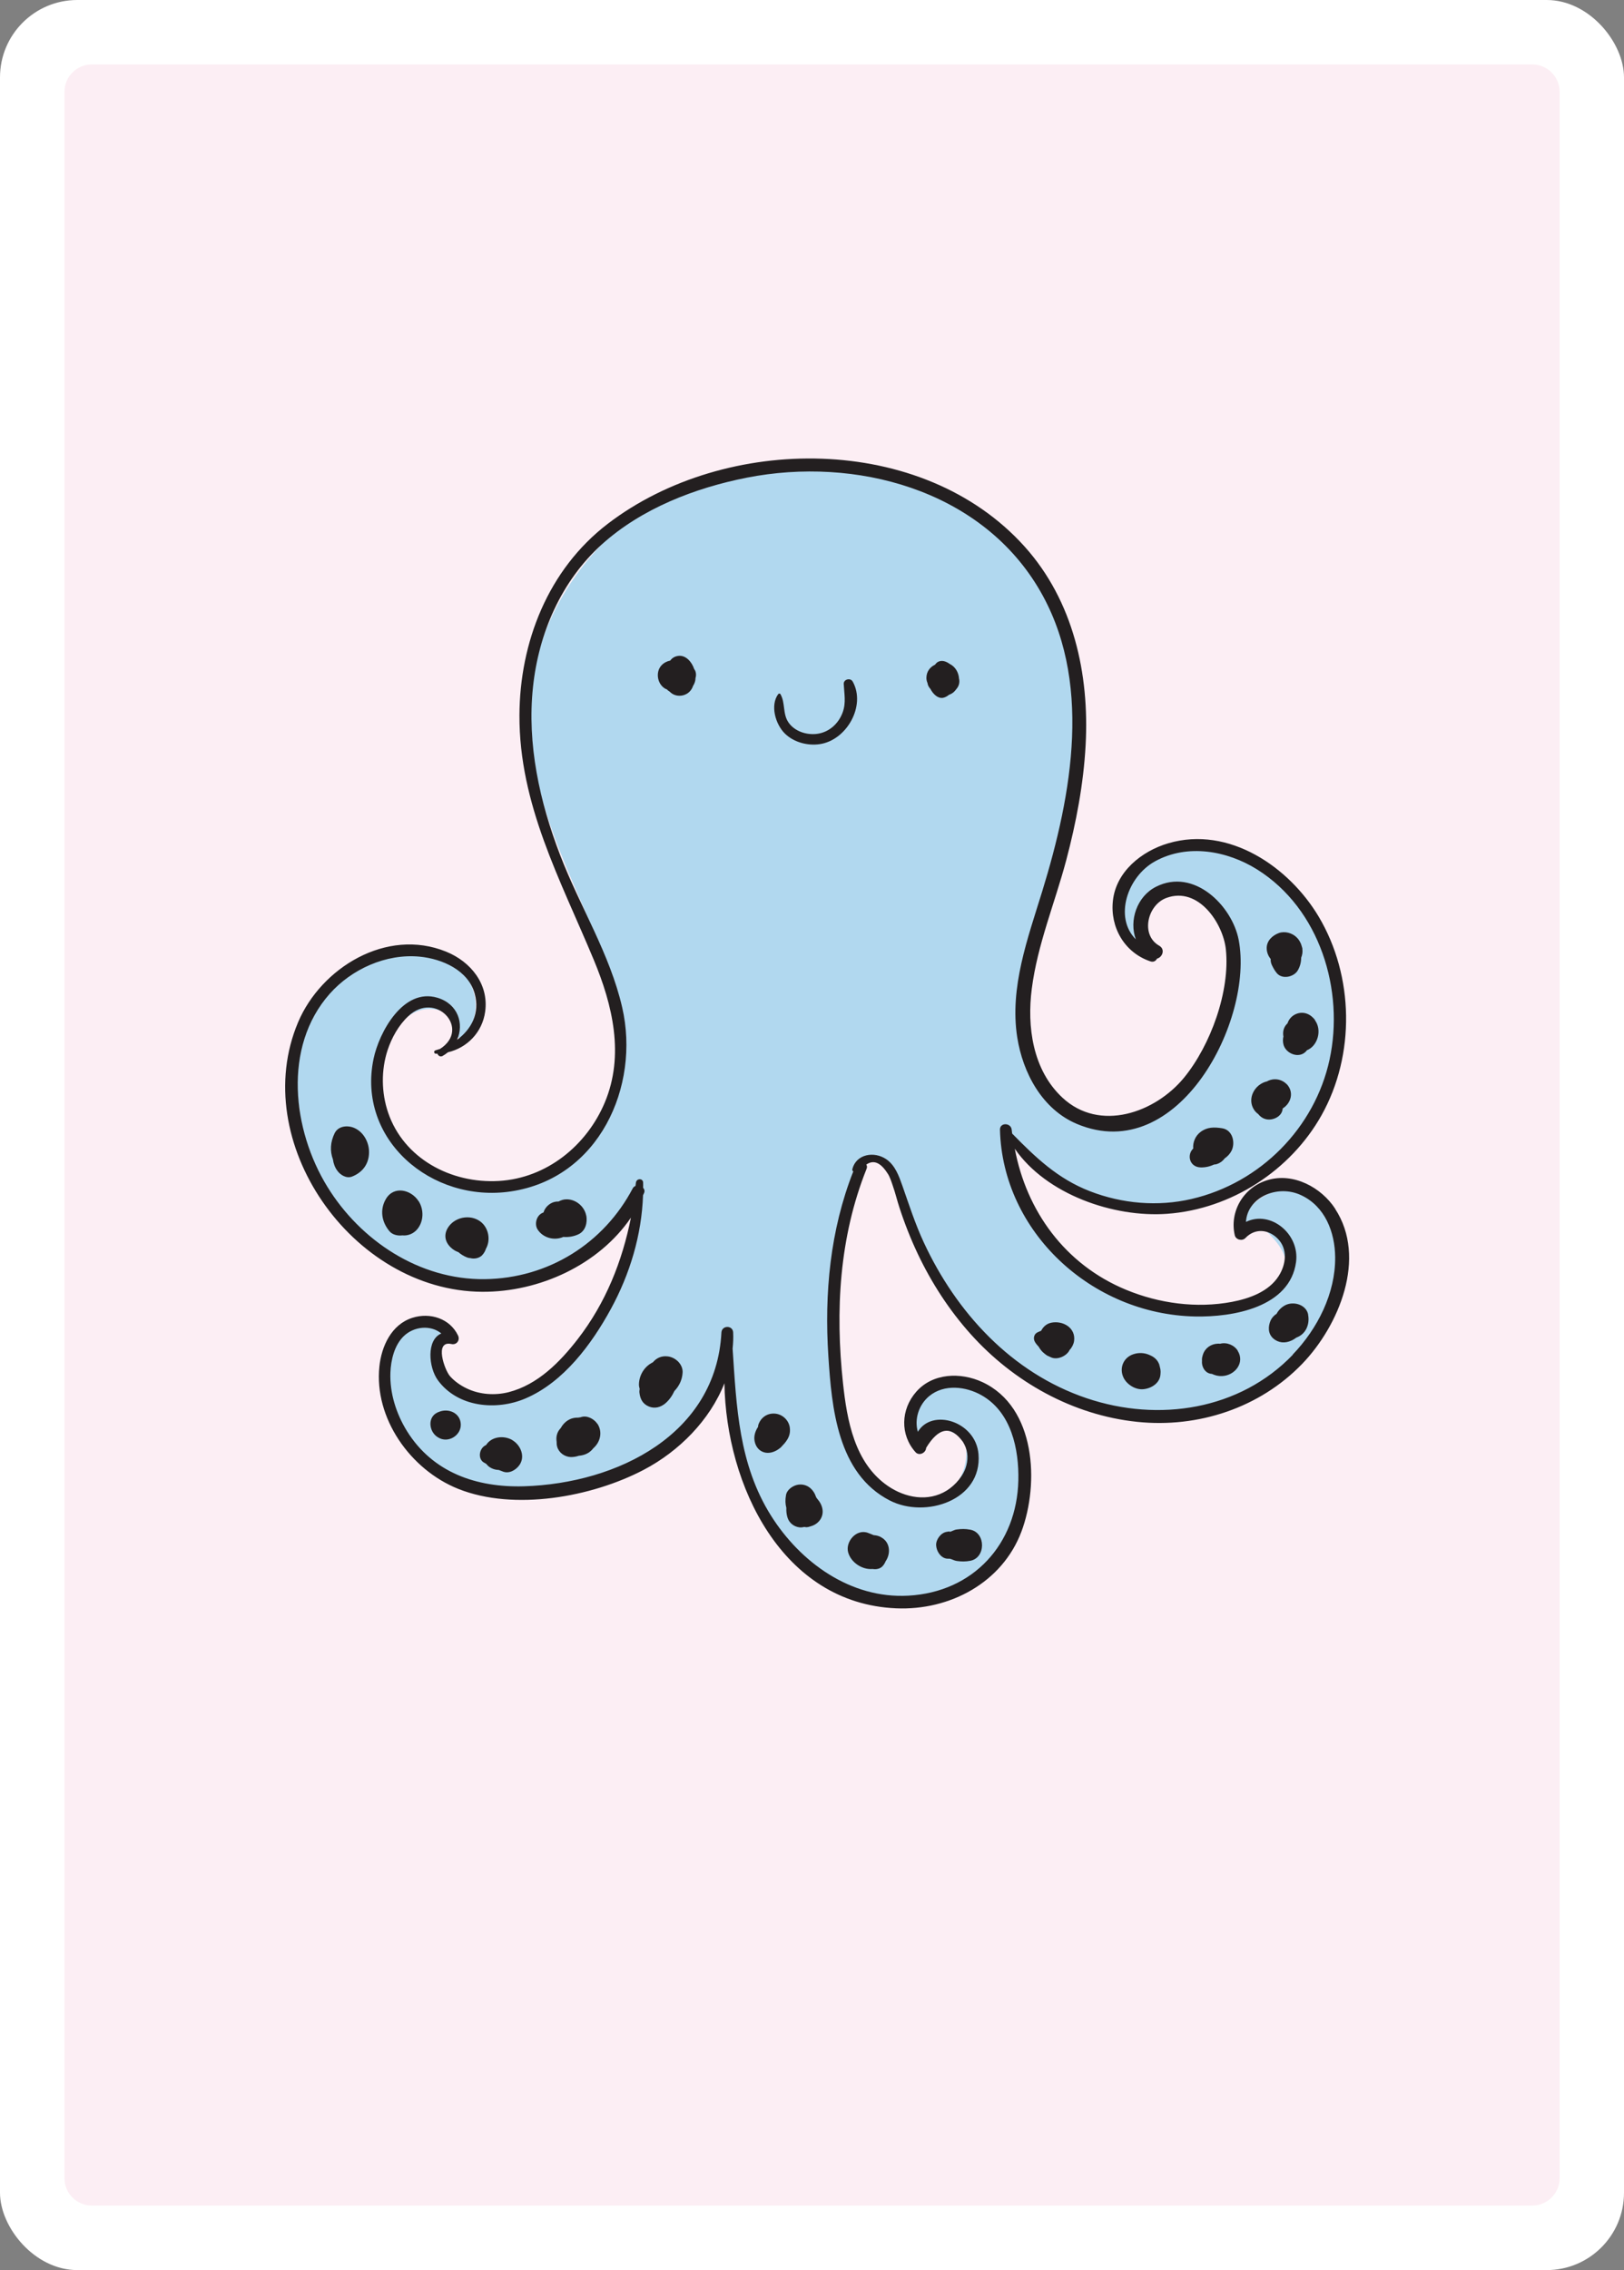 <?xml version="1.0" encoding="UTF-8"?><svg id="Layer_2" xmlns="http://www.w3.org/2000/svg" width="178.58" height="249.45" viewBox="0 0 178.58 249.45"><rect x="0" y="0" width="178.58" height="249.45" fill="#808080" stroke="none"/><defs><style>.cls-1{fill:#fff;}.cls-2{fill:#fceef4;}.cls-3{fill:#b1d8ef;}.cls-4{fill:#231f20;}</style></defs><g id="cartes-couleurs"><g id="card-bg"><rect id="bg" class="cls-1" width="178.58" height="249.45" rx="8.5" ry="8.5"/><path id="fg" class="cls-2" d="M171.5,58.26V10.09c0-1.66-1.35-3.01-3.01-3.01H10.09c-1.66,0-3,1.35-3,3.01V239.35c0,1.66,1.34,3.01,3,3.01H168.49c1.66,0,3.01-1.35,3.01-3.01V91.4m0-.01V58.29M29.01,44.95s.01-.03,.02-.04c-.01,.02-.02,.04-.02,.06"/></g></g><g id="cartes"><g id="octopus"><path class="cls-3" d="M137.6,132.53c-.2,.07-.37,.2-.47,.38-.11,.18-.22,.37-.32,.55-.51,.86,.79,1.94,1.46,1.1,.04-.05,.07-.08,.11-.12,1.83,1.79,3.85,3.4,2.75,6.43-.76,2.09-4.5,3.01-6.36,3.37-.81,.15-1.58,.24-2.32,.29-4.8-.52-9.47-2.01-13.48-4.76-4.95-3.39-7.26-9.41-8.92-15l.34,.09c.3,.29,.66,.38,.99,.32,.29,.26,.62,.51,1,.77,.11,.07,.22,.12,.33,.15,.72,.78,1.51,1.5,2.35,2.16,8.22,8.77,23.56,3.95,29.68-5.53,4.44-6.86,2.95-17.9-2.74-24.36-.6-.95-1.57-1.76-2.44-2.28-1.86-1.41-4.02-2.37-6.45-2.73-.81-.2-1.61-.29-2.35-.23-2.3,.19-4.59,1.14-6.04,2.95-1.31,1.63-1.31,2.94-1.09,4.42-.06,.03-.11,.08-.12,.16-.19,1.16,.02,1.77,.62,2.82,.39,.68,1.39,.33,1.43-.38,.09-1.45-.23-2.55,.21-3.84,.41-.18,.79-.43,1.28-.69,2.54-1.33,5-.6,6.86,1.46,.43,.48,.78,.99,1.09,1.53,.54,5.59-.41,11.87-3.74,16.29-1.96,2.61-5.31,5.98-8.75,6.27-1.83,.15-4.32-1.26-6.46-2.49-.04-.19-.11-.39-.25-.58-4.69-6.38-4.12-12.51-1.91-19.68,1.05-3.41,2.48-6.96,2.77-10.53,2.06-5.51,2.68-11.54,1.55-17.07-2.2-10.81-10.47-18.81-20.63-20.98-2.52-1.56-6.63-1.95-9.74-1.35-13.24-2.07-26.87,9.65-29.13,22.46-1.55,8.74,1.35,16.33,4.78,24.25,.85,1.95,1.66,3.91,2.47,5.87-.06,.12-.09,.27-.06,.42,1.52,7.67,4.81,15.11-1.59,21.72-3.97,4.09-9.37,5.22-14.37,3.97-1.78-1.02-3.61-2-5.39-3.01-.94-1.26-1.83-2.45-2.43-3.83-.07-.87-.2-1.72-.21-2.35-.03-1.83,.09-3.64,.29-5.45,1.27-3.26,3.94-6.03,7.59-3.83-.03,.39,0,.7,.11,1.79,.04,.48,.62,.78,1.01,.41,2.04-1.98,1.74-5.29-.29-7.27-2.69-2.62-7.02-2.15-10.2-.87-6.87,2.77-8.82,9.71-7.47,16.19,.74,12.46,14.47,22.7,26.78,17.64,4.42-1.81,7.91-4.45,10.67-7.82-.72,3.93-1.42,7.81-3.19,11.52-.6,.81-1.11,1.73-1.56,2.73-.75,1.08-1.66,2.16-2.68,3.17-.9,.69-1.79,1.45-2.65,2.23-4.78,3.41-10.44,4.29-12.3-3.13,.39-.05,.75-.29,.97-.61,.11-.15,.21-.31,.32-.46,.34-.49,.11-1.26-.41-1.53l-.51-.27c-.41-.22-.91-.16-1.25,.16l-.12,.11c-.78,.06-2,.29-2.66,1.05-.49,.57-.83,1.22-1.06,1.93-.02,.05-.04,.08-.06,.13-.34,1.06-.49,1.99-.46,2.89-.18,4.45,2.22,8.45,6.55,10.67,6.17,3.15,13.65,1.6,19.56-1.34,4.61-2.29,8.43-5.76,10.8-10.18,.3,2.45,.81,4.88,1.53,7.24,.58,2.83,1.76,5.47,3.24,8.04,.61,1.39,1.31,2.76,2.13,4.1,.38,.62,1.04,.87,1.69,.85,4.27,4.24,10.82,6.21,16.67,3.57,6.12-2.76,9.68-11.7,6.99-17.81-1.3-2.96-3.91-4.5-6.38-4.38-2.15-.31-4.6,.58-5.69,2.31-.47,.75-.08,1.63,.6,2.02-.03,.86,1.39,1.13,1.76,.19,.06-.06,.13-.11,.19-.17,1.24-.04,2.23,.6,3.35,1.18,.16,.08,.33,.13,.48,.15,.03,.69,0,1.39,0,1.76-.13,3.08-2.32,5.18-5.51,5.05-3.5-.14-5.94-2.69-7.76-5.59-2.38-6.22-.71-14.55-1.13-21.38,.8-3.26,1.46-6.55,2.07-9.86,.66-.39,1.33-.76,2.02-.97,.12-.04,.21-.04,.31-.06,.66,.52,1.38,.98,1.94,1.64,.25,.8,.54,1.59,.86,2.37,1.09,4.12,2.54,8.33,4.99,11.67,2.74,3.73,6.77,7.04,10.68,9.56,4.77,3.09,9.95,3.83,14.94,2.87,.27,.06,.56,.06,.88,0,2.05-.47,3.91-1.16,5.66-2.06,.51-.23,1-.48,1.49-.74,5.8-2.03,9.82-9.38,9.49-15.02-.32-5.55-5.68-8.76-9.59-4.81Z"/><g><path class="cls-4" d="M146.82,132.82c-1.53-2.34-4.6-4.01-7.45-3.14-2.65,.8-4.19,3.46-3.59,6.06,.12,.5,.82,.67,1.17,.3,1.04-1.09,2.49-.97,3.52,.04,1.16,1.13,.96,2.84,.15,4.12-1.09,1.73-3.22,2.49-5.16,2.86-3.88,.73-8.01,.17-11.63-1.33-6.74-2.78-10.96-8.69-12.24-15.5,3.47,5.03,10.88,7.58,16.75,7.15,7.06-.51,13.59-4.78,16.98-10.83,3.72-6.64,3.58-15.28-.31-21.82-3.24-5.44-9.85-10.02-16.53-8.07-2.97,.87-5.75,3.14-6.1,6.3-.33,2.92,1.26,5.72,4.12,6.68,.35,.12,.6-.05,.73-.3,.6-.15,.93-1.03,.24-1.42-2.08-1.18-1.3-4.48,.79-5.25,3.53-1.3,6.25,2.82,6.54,5.66,.48,4.59-1.68,10.52-4.59,14.08-3.16,3.86-9.28,6.04-13.39,2.2-3.27-3.05-3.9-7.8-3.36-11.97,.62-4.83,2.53-9.4,3.78-14.09,1.1-4.15,1.91-8.4,2.14-12.69,.42-7.8-1.33-15.81-6.71-21.8-11.24-12.5-32.88-12.41-45.84-2.5-6.57,5.03-9.68,13.03-9.71,21.05-.03,9.8,4.49,18.02,8.16,26.83,2.09,5.01,3.41,10.52,1.22,15.72-1.97,4.68-6.35,8.3-11.64,8.61-5.28,.31-10.47-2.48-12.18-7.51-.75-2.2-.78-4.69-.05-6.89,.45-1.35,1.2-2.7,2.25-3.69,3.04-2.89,6.94,1.39,3.51,3.58-.17,.06-.34,.11-.51,.16-.21,.06-.17,.37,.05,.37,.06,0,.11-.01,.17-.01,.07,.22,.31,.4,.58,.25,.21-.12,.4-.26,.58-.4,2.13-.5,3.78-2.21,4.09-4.46,.42-3-1.56-5.49-4.3-6.6-6.56-2.66-13.75,1.8-16.27,7.76-5.53,13.07,5.88,29.53,20.24,29.62,6.31,.04,12.84-2.98,16.36-8.15-.96,4.81-2.77,9.37-5.85,13.35-1.94,2.5-4.39,5.01-7.6,5.83-1.5,.38-3.19,.27-4.6-.41-.68-.32-1.34-.78-1.84-1.34-.6-.67-1.77-3.97,.15-3.54,.58,.13,.97-.43,.73-.93-.88-1.86-3.06-2.58-5.03-1.95-2.31,.74-3.39,3.14-3.62,5.34-.6,5.67,3.39,11.35,8.68,13.46,6.15,2.45,14.68,.89,20.37-2.09,3.9-2.04,7.29-5.46,8.89-9.52,.18,11.2,6.32,24.19,18.87,24.73,5.95,.26,11.69-2.85,13.79-8.43,1.97-5.25,1.61-13.69-4.3-16.43-2.4-1.11-5.47-1-7.28,1.08-1.69,1.93-1.78,4.71-.07,6.62,.41,.46,1.15,.07,1.17-.47,1.37-2.26,2.72-2.48,4.04-.67,.5,.8,.63,1.67,.38,2.61-.28,1.1-1.19,2.15-2.15,2.75-2.06,1.28-4.57,.8-6.47-.5-3.68-2.52-4.5-7.22-4.94-11.28-.86-7.96-.42-16.06,2.59-23.57,.08-.19,.05-.35-.03-.47,.79-.55,1.56-.24,2.32,.94,.27,.37,.44,.94,.59,1.37,.28,.79,.47,1.61,.73,2.4,.57,1.75,1.25,3.48,2.04,5.14,1.51,3.17,3.44,6.15,5.8,8.78,4.68,5.22,11.19,8.9,18.31,9.64,6.71,.7,13.48-1.54,18.14-6.37,4.05-4.2,7.15-11.65,3.63-17.03Zm-4.65,16.04c-5.84,6.08-14.76,7.45-22.66,4.79-8.3-2.79-14.36-9.46-17.92-17.11-.95-2.04-1.62-4.13-2.36-6.24-.37-1.05-.79-2.24-1.76-2.91-1.34-.92-3.32-.58-3.74,1.07-.03,.13,.02,.21,.1,.26-2.55,6.47-3.19,13.41-2.74,20.31,.37,5.64,.99,12.91,6.77,15.86,3.9,1.99,10.15-.02,9.74-5.09-.29-3.62-5.12-5.09-6.67-2.46-.4-1.38,.09-2.97,1.25-3.93,1.64-1.35,4.03-1.07,5.76-.09,3.28,1.86,4.12,5.94,4.04,9.36-.16,6.95-4.92,12.27-12.11,12.66-6.36,.35-11.87-3.69-15.08-8.78-3.57-5.68-3.8-11.97-4.23-18.37,.06-.58,.09-1.17,.06-1.77-.03-.81-1.24-.81-1.29,0-.58,11.15-11.38,16.58-21.7,16.9-5.24,.16-10.05-1.52-12.87-6.05-1.19-1.92-1.91-4.18-1.83-6.43,.05-1.37,.43-3.01,1.46-4.01,1.13-1.1,2.99-1.26,4.14-.3-1.66,.69-1.41,3.74-.37,5.15,2.18,2.96,6.41,3.36,9.62,1.99,4.2-1.79,7.28-5.97,9.38-9.81,2.11-3.86,3.4-8.15,3.55-12.52,.04-.09,.08-.17,.12-.26,.09-.22,.02-.42-.11-.56,0-.19,.01-.38,0-.57-.01-.5-.73-.48-.79,0-.01,.12-.03,.25-.05,.37-.12,.05-.23,.12-.3,.26-3.17,6.03-9.26,9.89-16.27,9.98-7.2,.09-13.69-4.26-17.31-10.15-3.83-6.21-4.93-15.35,.25-21.2,2.4-2.71,6.19-4.44,9.89-4.09,2.5,.24,5.35,1.5,6.06,4.07,.59,2.13-.36,3.91-1.94,5.07,.78-1.74,.13-3.93-2.15-4.62-3.78-1.14-6.43,3.82-7.03,6.7-1.86,8.85,6.35,15.88,15.09,14.58,9.72-1.44,14.24-11.56,12.25-20.21-1.35-5.89-4.67-11.13-6.82-16.74-2.26-5.87-3.66-12.19-2.99-18.48,.62-5.88,3.09-11.63,7.58-15.68,4.37-3.93,10.21-6.2,15.97-7.33,11.93-2.33,25.48,1.32,31.96,12.02,6.12,10.11,3.76,22.81,.49,33.43-1.59,5.17-3.61,10.58-2.75,16.06,.61,3.88,2.73,7.91,6.58,9.52,11.15,4.66,19.46-11.44,17.77-20.23-.72-3.75-4.92-7.95-9.09-5.84-2.12,1.07-2.98,3.73-2.22,5.78-2.43-2.41-.93-6.92,2.14-8.59,3.55-1.94,7.91-1.15,11.2,.91,6.92,4.34,9.61,13.3,7.96,20.91-1.62,7.45-7.57,13.54-15.18,15.3-3.71,.86-7.62,.52-11.16-.85-3.55-1.37-6-3.73-8.56-6.34-.02-.14-.04-.28-.05-.42-.08-.79-1.31-.82-1.29,0,.29,11.22,10.07,20.28,21.44,20.52,4.18,.09,10.45-1,11.12-5.99,.41-3.09-2.82-5.72-5.51-4.4,.16-2.73,3.48-4.14,6.04-2.95,2.67,1.23,3.74,4.09,3.77,6.81,.04,3.98-1.93,7.87-4.67,10.72Z"/><path class="cls-4" d="M76.47,74.55c.07-.22,.09-.46,.03-.69-.04-.15-.1-.26-.17-.35-.25-.76-.9-1.53-1.72-1.44-.42,.05-.71,.24-.91,.52-.36,.07-.69,.24-.95,.51-.68,.72-.49,2.01,.34,2.54,.07,.05,.15,.08,.23,.11,.1,.1,.21,.19,.33,.26,.35,.37,.91,.54,1.48,.39,.56-.15,.92-.55,1.08-1.03,.16-.25,.26-.53,.27-.82Z"/><path class="cls-4" d="M105.46,74.61c-.03-.69-.4-1.35-1.04-1.66-.37-.27-.81-.42-1.21-.25-.17,.07-.29,.2-.39,.34-.54,.25-.95,.75-.95,1.46,0,.2,.05,.39,.12,.55,.03,.26,.16,.47,.32,.65,.29,.56,.81,1.08,1.39,.98,.24-.05,.46-.17,.65-.33,.09-.03,.18-.07,.27-.12,.24-.13,.41-.32,.55-.52,.29-.33,.37-.72,.3-1.1Z"/><path class="cls-4" d="M93.76,74.89c-.24-.44-1-.25-.98,.26,.05,1.08,.27,2.05-.11,3.11-.45,1.26-1.52,2.24-2.9,2.39-1.13,.12-2.39-.3-3.05-1.24-.68-.96-.34-2.16-.9-3.13-.06-.1-.19-.08-.25,0-.9,1.23-.3,3.32,.75,4.34,.98,.95,2.48,1.35,3.83,1.15,2.96-.44,5.09-4.22,3.62-6.87Z"/><path class="cls-4" d="M38.99,123.96c-.74-.34-1.79-.25-2.19,.56-.48,.98-.53,1.96-.19,2.88,.06,.45,.22,.89,.48,1.24,.33,.47,1.01,.89,1.62,.65,1.17-.46,1.86-1.4,1.87-2.65,.02-1.07-.57-2.22-1.59-2.68Z"/><path class="cls-4" d="M46.02,131.98c-.81-1.26-2.72-1.72-3.59-.22-.69,1.18-.46,2.53,.41,3.55,.31,.36,.88,.51,1.4,.44,.63,.07,1.27-.2,1.68-.72,.68-.86,.7-2.13,.11-3.05Z"/><path class="cls-4" d="M52.84,134.24c-1.15-.87-2.94-.5-3.64,.76-.48,.87-.15,1.72,.61,2.28,.19,.14,.39,.24,.59,.31,.28,.24,.6,.45,1,.6,.11,.04,.22,.05,.33,.06,.44,.12,.99,0,1.29-.32,.21-.23,.34-.47,.42-.72,.54-.96,.29-2.29-.6-2.97Z"/><path class="cls-4" d="M64.46,133.57c-.19-1-1.14-1.8-2.18-1.78-.31,0-.6,.1-.86,.24-.3-.01-.6,.05-.89,.23-.4,.25-.65,.59-.76,.97-.05,.02-.11,.04-.16,.07-.64,.31-.86,1.24-.49,1.81,.6,.92,1.82,1.25,2.83,.81,.56,.05,1.15-.05,1.66-.29,.79-.37,1-1.31,.86-2.06Z"/><path class="cls-4" d="M48.19,155.17l-.08,.04c-1.14,.53-.93,2.12,0,2.7l.08,.05c1.07,.66,2.48-.2,2.48-1.39,0-1.3-1.38-1.9-2.48-1.39Z"/><path class="cls-4" d="M56.35,158.25c-.93-.55-2.3-.41-2.9,.54-.78,.32-.98,1.61-.13,1.98,.05,.04,.11,.06,.16,.1,.13,.17,.3,.33,.52,.44,.28,.15,.57,.21,.85,.22,.16,.06,.32,.12,.47,.18,.69,.26,1.42-.19,1.79-.71,.67-.93,.16-2.19-.76-2.74Z"/><path class="cls-4" d="M65.69,156.46c-.36-.54-1.15-.98-1.83-.73-.02,0-.02,0-.03,.01-.09,.01-.18,.02-.26,.04-.85-.03-1.52,.43-1.92,1.16-.4,.4-.53,.96-.44,1.49,0,.18,0,.35,.06,.55,.19,.66,.82,1.11,1.51,1.13,.31,0,.59-.05,.86-.14,.32-.03,.64-.1,.94-.26,.27-.14,.5-.35,.68-.59,.03-.02,.06-.04,.08-.07,.71-.69,.91-1.75,.36-2.59Z"/><path class="cls-4" d="M75.06,150.84c.06-.9-.75-1.68-1.62-1.79-.7-.09-1.26,.18-1.65,.65-.93,.45-1.51,1.4-1.53,2.43,0,.17,.03,.33,.08,.49-.03,.15-.04,.31-.02,.45,.08,.66,.35,1.2,1.02,1.48,.64,.27,1.29,.1,1.81-.33,.44-.37,.77-.85,1.01-1.37,.51-.53,.85-1.2,.9-2.01Z"/><g><path class="cls-4" d="M86.29,158.57s-.02,.03-.04,.05c.06-.07,.06-.08,.04-.05Z"/><path class="cls-4" d="M86.85,156.87c-.12-.84-.85-1.52-1.74-1.54-.83-.02-1.49,.5-1.73,1.27-.02,.06-.01,.13-.02,.19-.29,.43-.46,.95-.4,1.44,.14,1.14,1.14,1.73,2.23,1.25,.25-.11,.47-.26,.68-.44,.05-.05,.35-.39,.42-.46,.43-.53,.65-1.01,.56-1.71Z"/></g><path class="cls-4" d="M90.4,165.64c-.1-.35-.26-.62-.5-.9-.05-.05-.13-.18-.15-.21-.08-.22-.17-.43-.3-.62-.37-.55-.97-.86-1.65-.77-.59,.08-1.27,.54-1.37,1.16-.09,.51-.08,.95,.04,1.4-.02,.35,.02,.7,.12,1.04,.17,.58,.68,1.01,1.29,1.09,.21,.03,.4,0,.58-.04,.07,.01,.13,.03,.2,.03,.17,0,.35-.05,.51-.11,.87-.24,1.5-1.08,1.23-2.06Z"/><path class="cls-4" d="M96.88,168.91c-.26-.14-.53-.2-.81-.22-.2-.09-.4-.16-.6-.24-1.3-.51-2.54,.98-2.2,2.15,.32,1.11,1.55,1.91,2.68,1.81,.41,.07,.84-.02,1.11-.32,.15-.17,.25-.34,.32-.52,.59-.85,.52-2.11-.5-2.65Z"/><path class="cls-4" d="M106.68,168.09c-.52-.1-.96-.09-1.48-.02-.31,.04-.52,.22-.82,.27l.07-.07c-.12,.02-.24,.04-.36,.06-.64,.1-1.18,.86-1.15,1.47,.03,.62,.46,1.36,1.15,1.47,0,0,.31,.02,.35,.01,.26,.06,.49,.21,.77,.25,.52,.07,.95,.08,1.48-.02,1.73-.32,1.73-3.1,0-3.42Z"/><path class="cls-4" d="M115.59,145.35c-.52,.11-.88,.45-1.1,.88-.14,.06-.29,.12-.43,.19-.37,.19-.46,.67-.27,1.01,.11,.21,.27,.39,.43,.56,.18,.32,.39,.57,.66,.77,.04,.04,.09,.07,.14,.11,.03,.02,.05,.04,.08,.05,.04,.03,.08,.06,.13,.09v-.02c.14,.07,.26,.13,.41,.19,.68,.26,1.62-.17,1.95-.78,0-.02,.01-.03,.02-.05,.26-.27,.44-.62,.5-.99,.2-1.45-1.22-2.28-2.53-2.01Z"/><path class="cls-4" d="M127.46,149.96c.24,.52-.01-.13-.12-.31-.24-.39-.57-.61-.99-.78-.53-.22-1.11-.25-1.66-.08-1.18,.35-1.67,1.6-1.11,2.66,.39,.73,1.32,1.3,2.18,1.2,.91-.1,1.8-.7,1.85-1.65,.04-.33,0-.69-.16-1.03Z"/><path class="cls-4" d="M136.11,148.43c-.39-.63-1.22-.97-1.95-.77-.08-.01-.16-.02-.25-.01-.76,.03-1.41,.49-1.64,1.22-.06,.18-.1,.36-.1,.55,0,.06,0,.09,.01,.1-.08,.65,.34,1.42,1.08,1.45,.35,.17,.74,.26,1.12,.24,1.41-.06,2.54-1.46,1.72-2.78Z"/><path class="cls-4" d="M143.85,144.45c-.22-1.11-1.64-1.5-2.55-1.01-.42,.23-.73,.56-.93,.94-.27,.15-.51,.43-.64,.7-.29,.65-.32,1.45,.26,1.98,.58,.52,1.32,.57,2.02,.25,.2-.09,.38-.21,.55-.33,1.04-.38,1.49-1.46,1.28-2.53Z"/><path class="cls-4" d="M134.38,123.98c-.87-.14-1.65-.14-2.37,.41-.56,.42-.86,1.13-.8,1.82-.72,.68-.42,2.03,.8,2.07,.55,.02,1.05-.11,1.51-.32,.05,0,.1,0,.15-.01,.42-.09,.76-.34,1-.66,.32-.22,.58-.5,.75-.83,.44-.87,.15-2.29-1.03-2.48Z"/><path class="cls-4" d="M141.45,119.1c-.45-.44-1.11-.61-1.72-.44-.15,.04-.29,.1-.41,.17-1.36,.31-2.24,1.91-1.4,3.15,.13,.18,.28,.33,.44,.44,.24,.31,.58,.54,1,.59,.68,.09,1.55-.33,1.67-1.07l.02-.14c.94-.58,1.28-1.84,.4-2.71Z"/><path class="cls-4" d="M144.61,112.09c-.49-.66-1.27-1-2.08-.67-.47,.19-.81,.58-.95,1.03-.35,.32-.54,.77-.47,1.35,0,.03,.02,.05,.02,.08-.07,.3-.08,.62,.02,.96,.3,.98,1.75,1.53,2.5,.65,.02-.03,.04-.06,.06-.08,1.18-.47,1.7-2.2,.88-3.31Z"/><g><path class="cls-4" d="M143.22,104.27c-.01-.1-.13-.46-.16-.55-.12-.27-.25-.5-.47-.71-.49-.49-1.3-.72-1.97-.48-.73,.27-1.36,.88-1.33,1.71,.01,.4,.17,.82,.44,1.14-.02,.2,.02,.43,.12,.65,.14,.29,.29,.59,.54,.89,.6,.74,1.9,.44,2.32-.29,.26-.45,.37-.92,.37-1.39,.12-.3,.18-.63,.13-.96Z"/><path class="cls-4" d="M143.06,103.72s.04,.07,.05,.11c-.06-.15-.07-.16-.05-.11Z"/></g></g></g></g></svg>